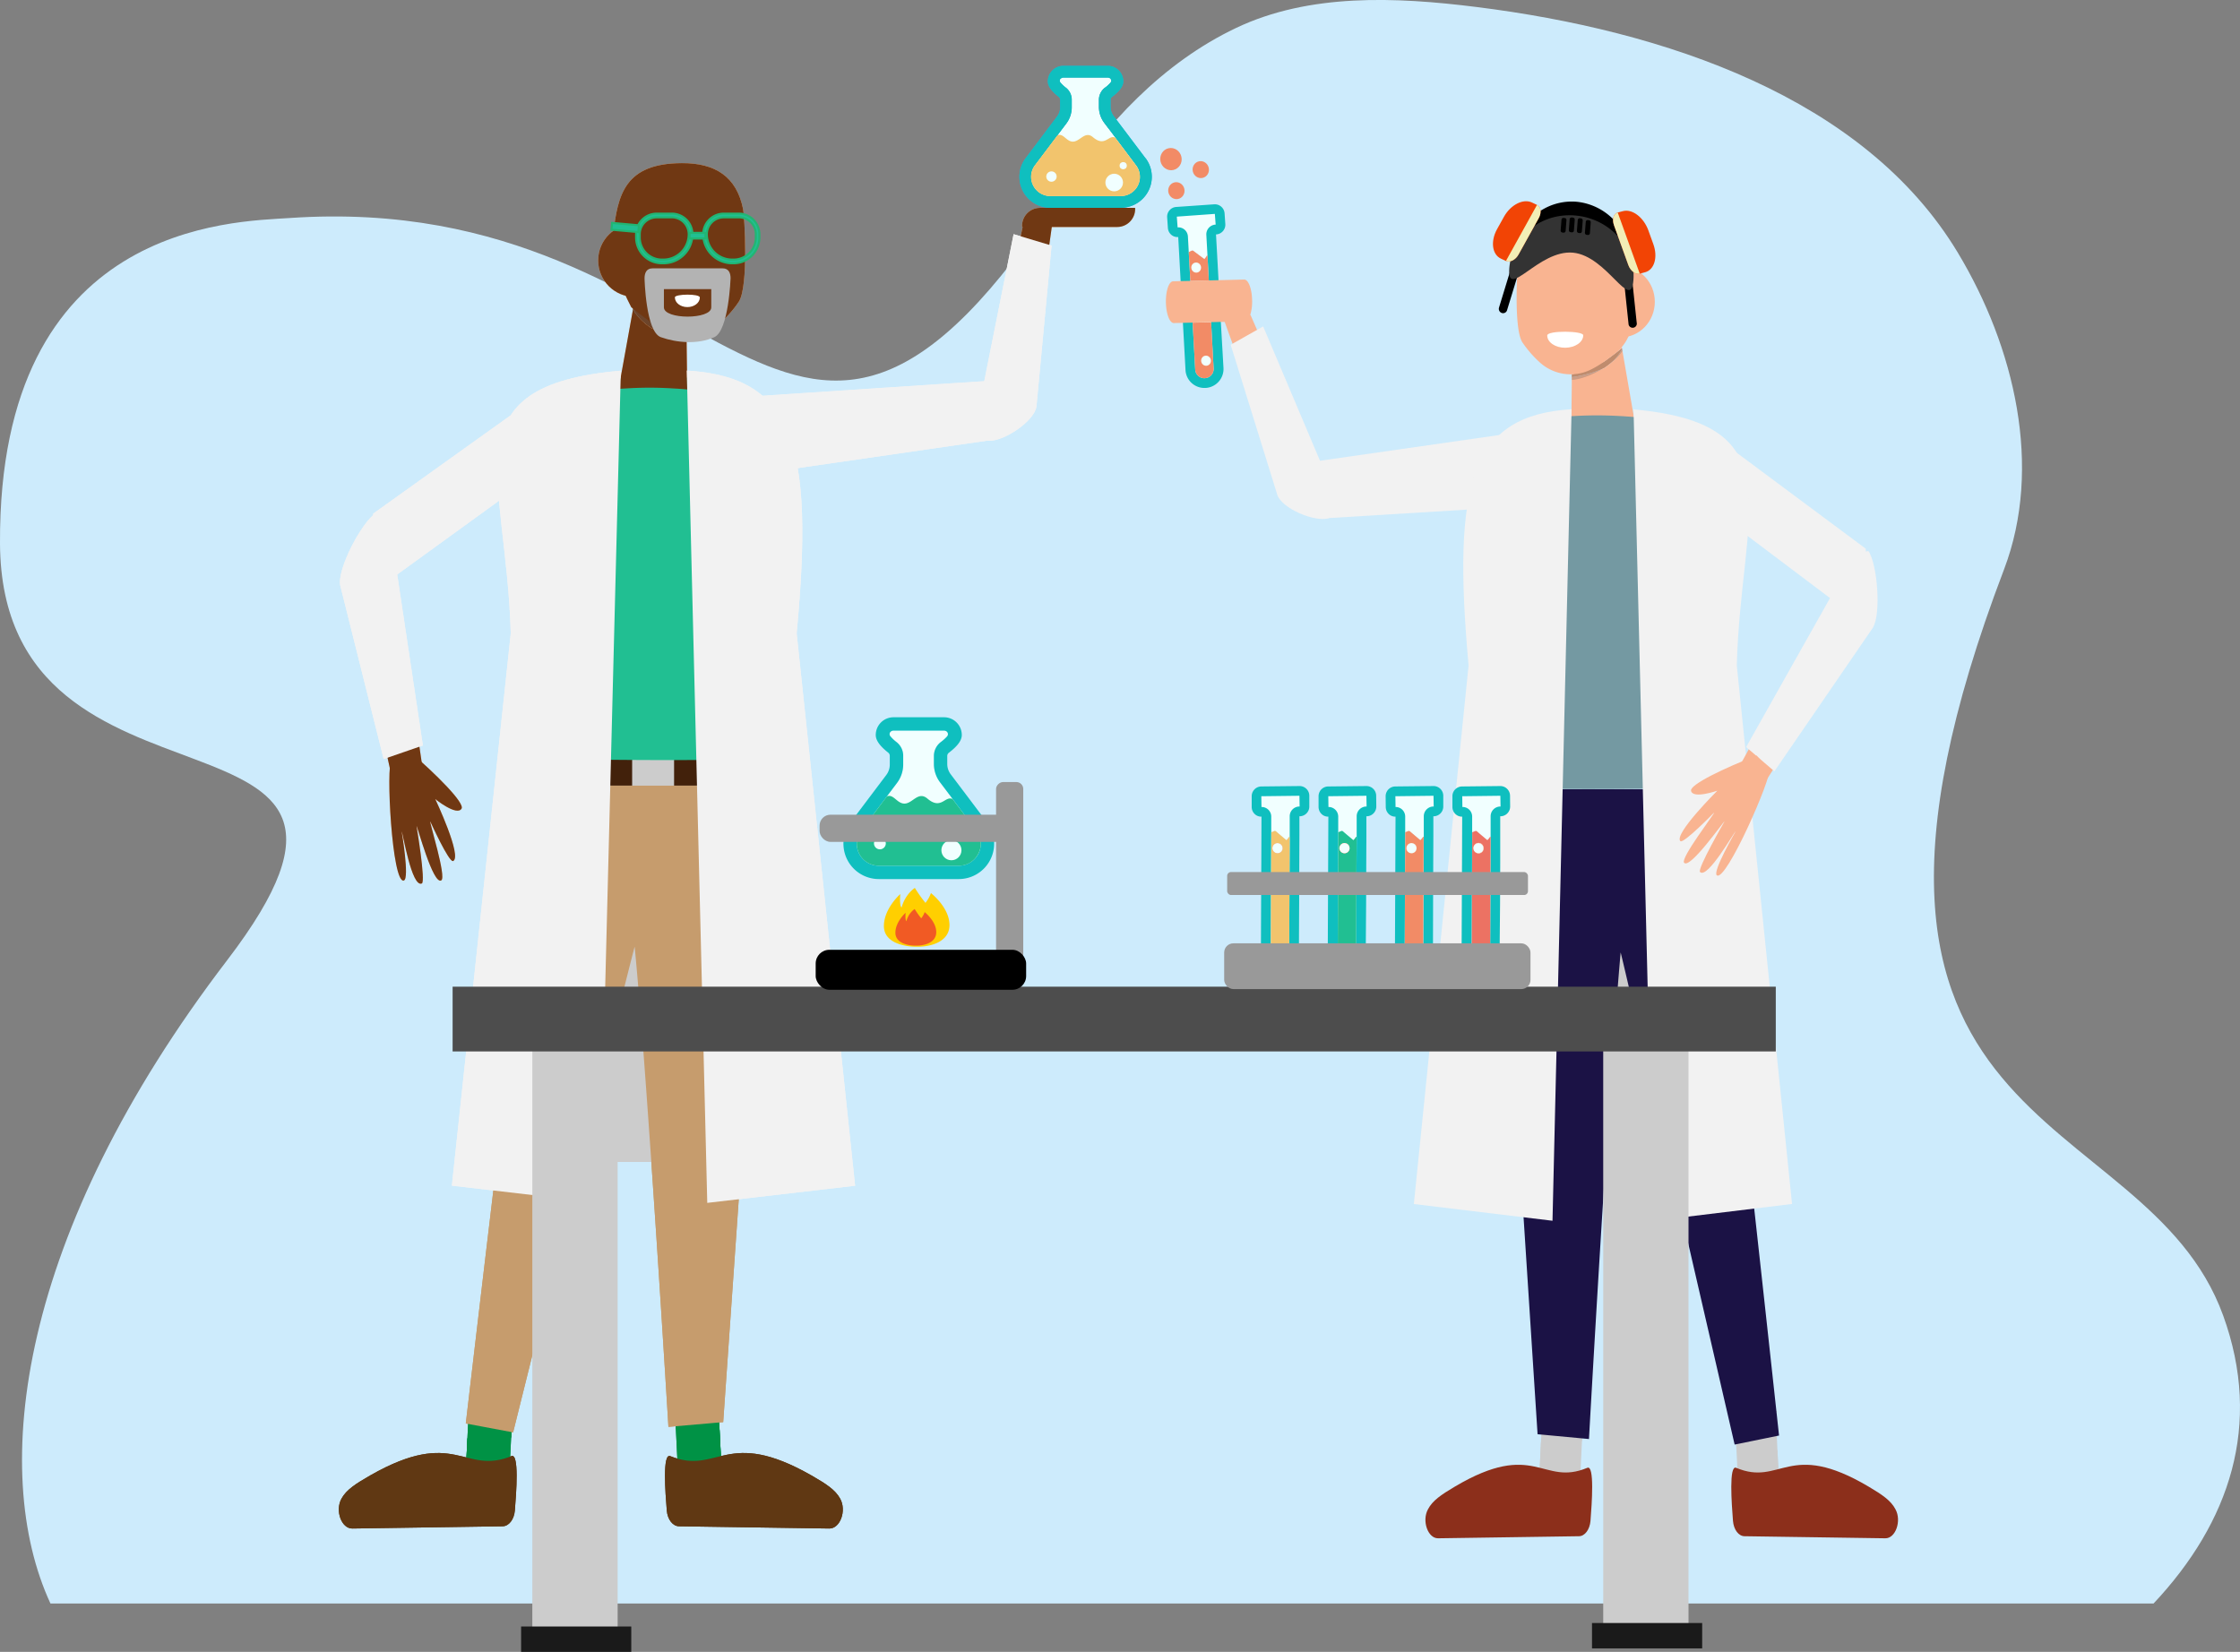 <svg id="Lab" xmlns="http://www.w3.org/2000/svg" viewBox="0 0 1084.68 800"><rect x="0" y="0" width="1084.68" height="800" fill="#808080" stroke="none"/><defs><style>.cls-1{fill:#cdebfc;}.cls-2{fill:#009245;}.cls-3{fill:#e6e6e6;}.cls-4{fill:#603813;}.cls-5{fill:none;}.cls-6{fill:#f1ffff;}.cls-7{fill:#29abe2;}.cls-8{fill:#ccc;}.cls-9{fill:#c69c6d;}.cls-10{fill:#42210b;}.cls-11{fill:#e69c72;}.cls-12{fill:#ffbca2;}.cls-13{fill:#f9be91;}.cls-14{fill:#666;opacity:0.3;}.cls-15{fill:#fff;}.cls-16{fill:#22b573;}.cls-17{fill:#f2f2f2;}.cls-18{fill:#752506;}.cls-19{fill:#ffe205;}.cls-20{fill:#333;}.cls-21{fill:#0fbfbf;}.cls-22,.cls-26{fill:#21bf92;}.cls-23{fill:#703813;}.cls-24{fill:#b3b3b3;}.cls-25{fill:#f2c46d;}.cls-26{stroke:#22b573;stroke-miterlimit:10;}.cls-27{fill:#1b1245;}.cls-28{fill:#f9b491;}.cls-29{fill:#7499a2;}.cls-30{fill:#8c2f1b;}.cls-31{fill:#f28b66;}.cls-32{fill:#f24405;}.cls-33{fill:#f2eeb6;}.cls-34{fill:#1a1a1a;}.cls-35{fill:#4d4d4d;}.cls-36{fill:#999;}.cls-37{fill:#ffcf00;}.cls-38{fill:#f15a24;}.cls-39{fill:#ec7263;}.cls-40{fill:#ff6721;}</style></defs><title>Labs2</title><path class="cls-1" d="M1083.06,993.84H64.66C35,929.71,48.8,815,150.23,682.3c104-136-109.29-56.31-110-201.87-.76-155.58,113.3-155.72,140.18-157.57,214.71-14.72,240.12,193.41,374.33-13.38,20.78-32,48.5-61.76,84-78.65S716,215.75,755.29,220.67c90.76,11.38,187.74,43.69,233,119,27.51,45.75,41.21,103.86,22.35,153.39-106.43,279.36,68,256,106.13,361.34C1135.91,907.25,1119.94,954.54,1083.06,993.84Z" transform="translate(-40.23 -217.27)"/><g id="Walter_White" data-name="Walter White"><polygon class="cls-2" points="326.4 673.97 326.69 679.69 327.28 692.12 328.64 719.68 349.72 718.63 349.21 707.98 348.45 692.61 347.5 672.95 326.4 673.97"/><polygon class="cls-2" points="343.42 703.99 342.26 710.64 348.25 707.49 349.21 707.98 348.45 692.61 348.25 692.21 345.26 698.29 338.58 699.26 343.42 703.99"/><polygon class="cls-2" points="326.69 679.69 327.28 692.12 328.37 691.54 334.36 694.69 333.21 688.03 338.07 683.31 331.37 682.33 328.37 676.27 326.69 679.69"/><polygon class="cls-2" points="248.39 678.07 248.1 683.8 247.5 696.22 246.15 723.78 225.06 722.74 225.58 712.09 226.33 696.71 227.28 677.05 248.39 678.07"/><polygon class="cls-2" points="231.37 708.09 232.52 714.75 226.53 711.6 225.58 712.09 226.33 696.71 226.53 696.31 229.53 702.39 236.2 703.37 231.37 708.09"/><polygon class="cls-2" points="248.1 683.8 247.5 696.22 246.41 695.64 240.42 698.8 241.57 692.14 236.72 687.41 243.42 686.44 246.41 680.38 248.1 683.8"/><polygon class="cls-3" points="374.2 219.08 481.93 205.01 470.53 186.82 374.56 193.78 374.2 219.08"/><path class="cls-4" d="M441.8,957.53l-72.69-1.08c-3.1,0-5.65-3.3-6-7.67-.72-8.75-2.14-27.84,1.64-26.32,23.25,9.39,27.06-14.23,68.43,9.37,6.95,4,11.49,6.88,13.89,11.24C450.28,948.89,447.06,957.6,441.8,957.53Z" transform="translate(-40.23 -217.27)"/><path class="cls-4" d="M210.85,957.53l72.69-1.08c3.1,0,5.65-3.3,6-7.67.71-8.75,2.14-27.84-1.64-26.32-23.25,9.39-27.06-14.23-68.43,9.37-6.95,4-11.49,6.88-13.89,11.24C202.37,948.89,205.59,957.6,210.85,957.53Z" transform="translate(-40.23 -217.27)"/><path class="cls-5" d="M473.32,310.22a4.21,4.21,0,0,0-1.15,1" transform="translate(-40.23 -217.27)"/><path class="cls-6" d="M591.25,307.08a9.18,9.18,0,0,1-8.37,5.17h-34a9.34,9.34,0,0,1-7.47-15l10.87-14.42,4.34-5.75a13.07,13.07,0,0,0,2.61-7.81v-3.7a7.38,7.38,0,0,0-2.79-5.82,12,12,0,0,1-3.16-3.2,1.82,1.82,0,0,1,.54-1.17,1.8,1.8,0,0,1,1.29-.54h21.49a1.86,1.86,0,0,1,1.84,1.69,12.55,12.55,0,0,1-3.27,3.2,7.4,7.4,0,0,0-2.89,5.89V269a13,13,0,0,0,2.62,7.82c1.39,1.83,3.33,4.41,5.37,7.11l10,13.32A9.16,9.16,0,0,1,591.25,307.08Z" transform="translate(-40.23 -217.27)"/><path class="cls-7" d="M594.89,293.86s-10.81-14.34-15.43-20.44A7.37,7.37,0,0,1,578,269v-3.38a1.7,1.7,0,0,1,.66-1.37c3.76-2.87,5.51-5.26,5.51-7.56a7.54,7.54,0,0,0-7.53-7.53H555.15a7.55,7.55,0,0,0-7.52,7.53c0,2.27,1.7,4.66,5.32,7.52a1.72,1.72,0,0,1,.64,1.36v3.7a7.34,7.34,0,0,1-1.47,4.39c-4.57,6.05-15.2,20.17-15.2,20.17a15,15,0,0,0,12,24.07h34a15,15,0,0,0,12-24.07Zm-41-38.45a1.8,1.8,0,0,1,1.29-.54h21.49a1.83,1.83,0,0,1,1.06.34,1.45,1.45,0,0,1,.21,2.12,18.21,18.21,0,0,1-2.7,2.43,7.4,7.4,0,0,0-2.89,5.89V269a13,13,0,0,0,2.62,7.82c1.39,1.83,3.33,4.41,5.37,7.11l10,13.32a9.34,9.34,0,0,1-7.46,15h-34a9.34,9.34,0,0,1-7.47-15l10.87-14.42,4.34-5.75a13.07,13.07,0,0,0,2.61-7.81v-3.7a7.38,7.38,0,0,0-2.79-5.82,17.43,17.43,0,0,1-2.65-2.47,1.43,1.43,0,0,1,0-1.89Z" transform="translate(-40.23 -217.27)"/><rect class="cls-8" x="258.33" y="424.89" width="115.88" height="137.83"/><path class="cls-9" d="M406.43,676.81,390.43,906l-26.53,2.3S353.82,740.9,347.56,675.77c-.3,0-58.86,235.2-58.86,235.2l-22.92-4.3s21.5-184,28.29-233.74v0a329.87,329.87,0,0,1,4.13-41.49q.76-4.5,1.64-8.64a147.37,147.37,0,0,1,5.23-18.86l.2-.55c.76-2,1.54-3.93,2.36-5.71h93.62a55.32,55.32,0,0,1,2,5.55s0,.1.05.13a100.33,100.33,0,0,1,3.6,19.67c.28,2.84.48,5.81.61,8.85C408.21,645.64,407.59,661.17,406.43,676.81Z" transform="translate(-40.23 -217.27)"/><path class="cls-10" d="M401.25,597.66H366.6V583.58h19.89C393.19,585.13,398,590.18,401.25,597.66Z" transform="translate(-40.23 -217.27)"/><path class="cls-10" d="M346.39,583.58v14.08H307.63c3-6.63,6.41-11.4,10-14.08Z" transform="translate(-40.23 -217.27)"/><rect class="cls-8" x="306.17" y="366.31" width="20.21" height="14.09"/><g id="Neck"><path class="cls-11" d="M346.77,366.81a24.06,24.06,0,0,0,4,5.41,34.63,34.63,0,0,0,5,4,62.12,62.12,0,0,0,16.94,4.58v-1.31c-5.39-1.89-13.12-4.84-16.59-6.34-1.51-1-7.42-5.26-9.31-6.77Z" transform="translate(-40.23 -217.27)"/><path class="cls-12" d="M346.85,366.38c1.89,1.51,7.8,5.79,9.31,6.77,3.47,1.5,11.2,4.45,16.59,6.34l-.23-23.87,0-3.67a15.26,15.26,0,0,1-5.81,4,15.89,15.89,0,0,1-2.72.67,13,13,0,0,1-8.59-1.93,18.42,18.42,0,0,1-2.6-2,14.91,14.91,0,0,1-2.73-3.84l-.67,3.66Z" transform="translate(-40.23 -217.27)"/><path class="cls-13" d="M373,405.88c-2.16-.21-4.37-.37-6.6-.48a180.37,180.37,0,0,0-23.25,0c-1.12.06-2.24.13-3.36.22l6.5-36,.49-2.77a24,24,0,0,0,4,5.41,35.25,35.25,0,0,0,5,4,62.09,62.09,0,0,0,16.95,4.58l0,3.11Z" transform="translate(-40.23 -217.27)"/><path class="cls-14" d="M346.59,367.85c4.79,6.64,17.07,13.71,26.19,14.33l0-2.69c-5.39-1.89-13.12-4.84-16.59-6.34-1.51-1-7.42-5.26-9.31-6.77Z" transform="translate(-40.23 -217.27)"/></g><path class="cls-13" d="M337.15,331c-1.42,13.05,3.38,24.65,8.77,35.07,0,.07,5.27,4.27,9.88,7.54,11.46,8.13,21.57,8.26,22.16,8.26,2.26-.44,13.93-9.13,20.05-18.53,4.78-7.37,2.72-41.56,2.07-44.71-3.17-16-13.7-22.43-29.7-22.36C343,296.42,339.32,311.09,337.15,331Z" transform="translate(-40.23 -217.27)"/><path class="cls-13" d="M227.8,472.27l16.81,115.44-15,4.38-19.66-89.82c-1.6-8.35,7.79-26.51,13.26-30.15Z" transform="translate(-40.23 -217.27)"/><circle class="cls-13" cx="307.33" cy="126.11" r="17.68"/><path class="cls-15" d="M380.25,359.52c0,2.63-3.25,4.75-7.23,4.73s-7.19-2.18-7.18-4.82C365.85,357.7,380.26,357.54,380.25,359.52Z" transform="translate(-40.23 -217.27)"/><path class="cls-16" d="M424,425.16v0c-1.88,27.52,12,124.17-26.86,159.65-1,.92-78.41.57-85.62-.08-2.42-.25-14-132-15.86-159.57v0c-.13-1.9-.2-3.82-.2-5.76,0-9.54,17.13-15.59,38.9-18.15h0c3.38-.4,6.9-.71,10.47-.93,1.12-.08,2.24-.14,3.37-.19a214.67,214.67,0,0,1,23.25,0c2.22.09,4.43.23,6.6.41q3.69.3,7.24.71h0C407.05,403.81,424.11,423.26,424,425.16Z" transform="translate(-40.23 -217.27)"/><line class="cls-16" x1="289.09" y1="189.46" x2="289.1" y2="189.46"/><path class="cls-10" d="M373.21,605.28" transform="translate(-40.23 -217.27)"/><polygon class="cls-17" points="285.76 210.53 180.02 287.14 180.73 248.75 265.5 188.12 285.76 210.53"/><path class="cls-17" d="M228.6,469,245,578.31l-19,6.57-21-84c-1.67-7.84,10.43-30.92,17.42-35.3Z" transform="translate(-40.23 -217.27)"/><path class="cls-13" d="M514.93,423.81l21.21-100,14-.84-12.3,87.11c-1.23,7.44-14,16.54-19.32,16.39Z" transform="translate(-40.23 -217.27)"/><polygon class="cls-17" points="364.18 229.91 483.04 212.68 480.58 184.33 363.67 192.03 364.18 229.91"/><path class="cls-17" d="M512.05,425.88l19-95.2,18.38,5.52-7.31,77.9c-.94,7.1-15.88,17.1-23.24,16.61Z" transform="translate(-40.23 -217.27)"/><path class="cls-13" d="M263.73,608.89c-2.29,3.81-12.73-4.63-12.73-4.63s13.19,27.89,8.65,30c-2,.91-11.09-19.22-11.09-19.22-.35.74,7.93,27,5.36,28.58-4,2.42-11.63-26.52-12-26.31,0,0,4.54,27,2.57,27.82-4.95,2.19-9.25-25-9.76-25.13,0,0,3.88,22.72,1.08,23.68-5.79,2-8.79-56.23-6-58l8.67-4.6C251.65,592.42,265.36,606.19,263.73,608.89Z" transform="translate(-40.23 -217.27)"/><path class="cls-18" d="M385.75,350H360.61c-2.07,0-2.81,1.58-2.81,3.53,0,0,.39,19.07,5.83,21,5.7,2,13.18,2.66,19.1,0,5.17-2.34,5.82-21,5.82-21C388.55,351.57,387.82,350,385.75,350Zm-21,13.9v-6.5h16.91v6.5C381.64,368.28,364.73,368.28,364.73,363.89Z" transform="translate(-40.23 -217.27)"/><rect class="cls-18" x="370.68" y="364.29" width="4.73" height="5.98" rx="1.3" transform="translate(700.09 -223.04) rotate(90)"/><path class="cls-17" d="M330.63,799.84l-71.58-8.37L287.56,524c-2.16-76.8-30.59-119.89,53.3-127.21Z" transform="translate(-40.23 -217.27)"/><path class="cls-17" d="M382.71,799.82l71.59-8.31L426,524c8.5-90.75-1.15-124.2-53.21-127.26Z" transform="translate(-40.23 -217.27)"/><path class="cls-13" d="M503.62,100.67H549.5a.17.17,0,0,1,.17.17v.39a8.7,8.7,0,0,1-8.7,8.7H495.09a.17.17,0,0,1-.17-.17v-.39a8.7,8.7,0,0,1,8.7-8.7Z"/><g id="Potion_Goo-_Yellow" data-name="Potion Goo- Yellow"><path class="cls-19" d="M591.25,307.08a9.18,9.18,0,0,1-8.37,5.17h-34a9.34,9.34,0,0,1-7.47-15l10.87-14.42c2.68-1.23,4.09,2.57,7,3,3.73.54,6.18-5.56,10.21-2.11,5.9,5,7.52-1.39,10.75.22l10,13.32A9.16,9.16,0,0,1,591.25,307.08Z" transform="translate(-40.23 -217.27)"/><circle class="cls-6" cx="509.15" cy="85.5" r="2.51"/><circle class="cls-6" cx="539.53" cy="88.4" r="4.26"/><circle class="cls-6" cx="543.89" cy="80.23" r="1.74"/></g><g id="Glasses-_Black" data-name="Glasses- Black"><path class="cls-20" d="M361.44,344.77h-.7a12.51,12.51,0,0,1-12.49-12.49v-1.55a10,10,0,0,1,9.95-10h7.33a10,10,0,0,1,10,10A14.06,14.06,0,0,1,361.44,344.77Zm-3.24-22.24a8.2,8.2,0,0,0-8.19,8.2v1.55A10.75,10.75,0,0,0,360.74,343h.7a12.31,12.31,0,0,0,12.29-12.29,8.21,8.21,0,0,0-8.2-8.2Z" transform="translate(-40.23 -217.27)"/><path class="cls-20" d="M380.75,330.73a10,10,0,0,1,9.94-10H398a10,10,0,0,1,9.94,10v1.55a12.5,12.5,0,0,1-12.48,12.49h-.7A14.06,14.06,0,0,1,380.75,330.73Zm9.94-8.2a8.21,8.21,0,0,0-8.19,8.2A12.31,12.31,0,0,0,394.79,343h.7a10.75,10.75,0,0,0,10.73-10.74v-1.55a8.21,8.21,0,0,0-8.19-8.2Z" transform="translate(-40.23 -217.27)"/><rect class="cls-20" x="333.89" y="112.78" width="7.71" height="2.73"/><rect class="cls-20" x="336.45" y="325.79" width="13.08" height="3.3" transform="translate(-9.9 -246.35) rotate(5.08)"/></g></g><g id="Whit_Walterman" data-name="Whit Walterman"><polygon class="cls-3" points="374.2 219.08 481.93 205.01 470.53 186.82 374.56 193.78 374.2 219.08"/><path class="cls-5" d="M473.32,310.22a4.21,4.21,0,0,0-1.15,1" transform="translate(-40.23 -217.27)"/><path class="cls-6" d="M591.25,307.08a9.18,9.18,0,0,1-8.37,5.17h-34a9.34,9.34,0,0,1-7.47-15l10.87-14.42,4.34-5.75a13.07,13.07,0,0,0,2.61-7.81v-3.7a7.38,7.38,0,0,0-2.79-5.82,12,12,0,0,1-3.16-3.2,1.82,1.82,0,0,1,.54-1.17,1.8,1.8,0,0,1,1.29-.54h21.49a1.86,1.86,0,0,1,1.84,1.69,12.55,12.55,0,0,1-3.27,3.2,7.4,7.4,0,0,0-2.89,5.89V269a13,13,0,0,0,2.62,7.82c1.39,1.83,3.33,4.41,5.37,7.11l10,13.32A9.16,9.16,0,0,1,591.25,307.08Z" transform="translate(-40.23 -217.27)"/><path class="cls-21" d="M594.89,293.86s-10.81-14.34-15.43-20.44A7.37,7.37,0,0,1,578,269v-3.38a1.7,1.7,0,0,1,.66-1.37c3.76-2.87,5.51-5.26,5.51-7.56a7.54,7.54,0,0,0-7.53-7.53H555.15a7.55,7.55,0,0,0-7.52,7.53c0,2.27,1.7,4.66,5.32,7.52a1.72,1.72,0,0,1,.64,1.36v3.7a7.34,7.34,0,0,1-1.47,4.39c-4.57,6.05-15.2,20.17-15.2,20.17a15,15,0,0,0,12,24.07h34a15,15,0,0,0,12-24.07Zm-41-38.45a1.8,1.8,0,0,1,1.29-.54h21.49a1.83,1.83,0,0,1,1.06.34,1.45,1.45,0,0,1,.21,2.12,18.21,18.21,0,0,1-2.7,2.43,7.4,7.4,0,0,0-2.89,5.89V269a13,13,0,0,0,2.62,7.82c1.39,1.83,3.33,4.41,5.37,7.11l10,13.32a9.34,9.34,0,0,1-7.46,15h-34a9.34,9.34,0,0,1-7.47-15l10.87-14.42,4.34-5.75a13.07,13.07,0,0,0,2.61-7.81v-3.7a7.38,7.38,0,0,0-2.79-5.82,17.43,17.43,0,0,1-2.65-2.47,1.43,1.43,0,0,1,0-1.89Z" transform="translate(-40.23 -217.27)"/><rect class="cls-8" x="258.33" y="424.89" width="115.88" height="137.83"/><g id="Bottom"><g id="Socks"><polygon class="cls-2" points="326.4 673.97 326.69 679.69 327.28 692.12 328.64 719.68 349.72 718.63 349.21 707.98 348.45 692.61 347.5 672.95 326.4 673.97"/><polygon class="cls-2" points="343.42 703.99 342.26 710.64 348.25 707.49 349.21 707.98 348.45 692.61 348.25 692.21 345.26 698.29 338.58 699.26 343.42 703.99"/><polygon class="cls-2" points="326.69 679.69 327.28 692.12 328.37 691.54 334.36 694.69 333.21 688.03 338.07 683.31 331.37 682.33 328.37 676.27 326.69 679.69"/><polygon class="cls-2" points="248.39 678.07 248.1 683.8 247.5 696.22 246.15 723.78 225.06 722.74 225.58 712.09 226.33 696.71 227.28 677.05 248.39 678.07"/><polygon class="cls-2" points="231.37 708.09 232.52 714.75 226.53 711.6 225.58 712.09 226.33 696.71 226.53 696.31 229.53 702.39 236.2 703.37 231.37 708.09"/><polygon class="cls-2" points="248.1 683.8 247.5 696.22 246.41 695.64 240.42 698.8 241.57 692.14 236.72 687.41 243.42 686.44 246.41 680.38 248.1 683.8"/></g><path class="cls-4" d="M441.8,957.53l-72.69-1.08c-3.1,0-5.65-3.3-6-7.67-.72-8.75-2.14-27.84,1.64-26.32,23.25,9.39,27.06-14.23,68.43,9.37,6.95,4,11.49,6.88,13.89,11.24C450.28,948.89,447.06,957.6,441.8,957.53Z" transform="translate(-40.23 -217.27)"/><path class="cls-4" d="M210.85,957.53l72.69-1.08c3.1,0,5.65-3.3,6-7.67.71-8.75,2.14-27.84-1.64-26.32-23.25,9.39-27.06-14.23-68.43,9.37-6.95,4-11.49,6.88-13.89,11.24C202.37,948.89,205.59,957.6,210.85,957.53Z" transform="translate(-40.23 -217.27)"/><path class="cls-9" d="M406.43,676.81,390.43,906l-26.53,2.3S353.82,740.9,347.56,675.77c-.3,0-58.86,235.2-58.86,235.2l-22.92-4.3s21.5-184,28.29-233.74v0a329.87,329.87,0,0,1,4.13-41.49q.76-4.5,1.64-8.64a147.37,147.37,0,0,1,5.23-18.86l.2-.55c.76-2,1.54-3.93,2.36-5.71h93.62a55.32,55.32,0,0,1,2,5.55s0,.1.05.13a100.33,100.33,0,0,1,3.6,19.67c.28,2.84.48,5.81.61,8.85C408.21,645.64,407.59,661.17,406.43,676.81Z" transform="translate(-40.23 -217.27)"/><path class="cls-10" d="M401.25,597.66H366.6V583.58h19.89C393.19,585.13,398,590.18,401.25,597.66Z" transform="translate(-40.23 -217.27)"/><path class="cls-10" d="M346.39,583.58v14.08H307.63c3-6.63,6.41-11.4,10-14.08Z" transform="translate(-40.23 -217.27)"/><rect class="cls-8" x="306.17" y="366.31" width="20.21" height="14.09"/></g><path class="cls-22" d="M424,425.16v0c-1.88,27.52,12,124.17-26.86,159.65-1,.92-78.41.57-85.62-.08-2.42-.25-14-132-15.86-159.57v0c-.13-1.9-.2-3.82-.2-5.76,0-9.54,17.13-15.59,38.9-18.15h0c3.38-.4,6.9-.71,10.47-.93,1.12-.08,2.24-.14,3.37-.19a214.67,214.67,0,0,1,23.25,0c2.22.09,4.43.23,6.6.41q3.69.3,7.24.71h0C407.05,403.81,424.11,423.26,424,425.16Z" transform="translate(-40.23 -217.27)"/><g id="Skin"><g id="Neck-2" data-name="Neck"><path class="cls-23" d="M346.77,366.81a24.06,24.06,0,0,0,4,5.41,34.63,34.63,0,0,0,5,4,62.12,62.12,0,0,0,16.94,4.58v-1.31c-5.39-1.89-13.12-4.84-16.59-6.34-1.51-1-7.42-5.26-9.31-6.77Z" transform="translate(-40.23 -217.27)"/><path class="cls-23" d="M346.85,366.38c1.89,1.51,7.8,5.79,9.31,6.77,3.47,1.5,11.2,4.45,16.59,6.34l-.23-23.87,0-3.67a15.26,15.26,0,0,1-5.81,4,15.89,15.89,0,0,1-2.72.67,13,13,0,0,1-8.59-1.93,18.42,18.42,0,0,1-2.6-2,14.91,14.91,0,0,1-2.73-3.84l-.67,3.66Z" transform="translate(-40.23 -217.27)"/><path class="cls-23" d="M373,405.88c-2.16-.21-4.37-.37-6.6-.48a180.37,180.37,0,0,0-23.25,0c-1.12.06-2.24.13-3.36.22l6.5-36,.49-2.77a24,24,0,0,0,4,5.41,35.25,35.25,0,0,0,5,4,62.09,62.09,0,0,0,16.95,4.58l0,3.11Z" transform="translate(-40.23 -217.27)"/><path class="cls-14" d="M346.59,367.85c4.79,6.64,17.07,13.71,26.19,14.33l0-2.69c-5.39-1.89-13.12-4.84-16.59-6.34-1.51-1-7.42-5.26-9.31-6.77Z" transform="translate(-40.23 -217.27)"/></g><path class="cls-23" d="M337.15,331c-1.42,13.05,3.38,24.65,8.77,35.07,0,.07,5.27,4.27,9.88,7.54,11.46,8.13,21.57,8.26,22.16,8.26,2.26-.44,13.93-9.13,20.05-18.53,4.78-7.37,2.72-41.56,2.07-44.71-3.17-16-13.7-22.43-29.7-22.36C343,296.42,339.32,311.09,337.15,331Z" transform="translate(-40.23 -217.27)"/><path class="cls-23" d="M227.8,472.27l16.81,115.44-15,4.38-19.66-89.82c-1.6-8.35,7.79-26.51,13.26-30.15Z" transform="translate(-40.23 -217.27)"/><circle class="cls-23" cx="307.33" cy="126.11" r="17.68"/><path class="cls-23" d="M514.93,423.81l21.21-100,14-.84-12.3,87.11c-1.23,7.44-14,16.54-19.32,16.39Z" transform="translate(-40.23 -217.27)"/><path class="cls-23" d="M263.73,608.89c-2.29,3.81-12.73-4.63-12.73-4.63s13.19,27.89,8.65,30c-2,.91-11.09-19.22-11.09-19.22-.35.74,7.93,27,5.36,28.58-4,2.42-11.63-26.52-12-26.31,0,0,4.54,27,2.57,27.82-4.95,2.19-9.25-25-9.76-25.13,0,0,3.88,22.72,1.08,23.68-5.79,2-8.79-56.23-6-58l8.67-4.6C251.65,592.42,265.36,606.19,263.73,608.89Z" transform="translate(-40.23 -217.27)"/><path class="cls-23" d="M503.62,100.67H549.5a.17.17,0,0,1,.17.17v.39a8.7,8.7,0,0,1-8.7,8.7H495.09a.17.17,0,0,1-.17-.17v-.39a8.7,8.7,0,0,1,8.7-8.7Z"/></g><path id="Smile" class="cls-15" d="M379.11,361.36c0,2.58-2.74,4.65-6.08,4.63s-6-2.12-6-4.7C367,359.6,379.12,359.43,379.11,361.36Z" transform="translate(-40.23 -217.27)"/><g id="Beard"><path class="cls-24" d="M390.21,347.24H356.15c-2.81,0-3.81,2.15-3.81,4.8,0,0,.53,25.92,7.9,28.53,7.72,2.72,17.86,3.62,25.88,0C393.13,377.4,394,352,394,352,394,349.39,393,347.24,390.21,347.24Zm-28.49,18.89v-8.84h22.93v8.84C384.65,372.1,361.72,372.1,361.72,366.13Z" transform="translate(-40.23 -217.27)"/></g><g id="Lab_Coat" data-name="Lab Coat"><line class="cls-16" x1="289.09" y1="189.46" x2="289.1" y2="189.46"/><path class="cls-10" d="M373.21,605.28" transform="translate(-40.23 -217.27)"/><polygon class="cls-17" points="285.76 210.53 180.02 287.14 180.73 248.75 265.5 188.12 285.76 210.53"/><path class="cls-17" d="M228.6,469,245,578.31l-19,6.57-21-84c-1.67-7.84,10.43-30.92,17.42-35.3Z" transform="translate(-40.23 -217.27)"/><polygon class="cls-17" points="364.18 229.91 483.04 212.68 480.58 184.33 363.67 192.03 364.18 229.91"/><path class="cls-17" d="M512.05,425.88l19-95.2,18.38,5.52-7.31,77.9c-.94,7.1-15.88,17.1-23.24,16.61Z" transform="translate(-40.23 -217.27)"/><path class="cls-17" d="M330.63,799.84l-71.58-8.37L287.56,524c-2.16-76.8-30.59-119.89,53.3-127.21Z" transform="translate(-40.23 -217.27)"/><path class="cls-17" d="M382.71,799.82l71.59-8.31L426,524c8.5-90.75-1.15-124.2-53.21-127.26Z" transform="translate(-40.23 -217.27)"/></g><g id="Potion_Goo-_Yellow-2" data-name="Potion Goo- Yellow"><path class="cls-25" d="M591.25,307.08a9.18,9.18,0,0,1-8.37,5.17h-34a9.34,9.34,0,0,1-7.47-15l10.87-14.42c2.68-1.23,4.09,2.57,7,3,3.73.54,6.18-5.56,10.21-2.11,5.9,5,7.52-1.39,10.75.22l10,13.32A9.16,9.16,0,0,1,591.25,307.08Z" transform="translate(-40.23 -217.27)"/><circle class="cls-6" cx="509.15" cy="85.5" r="2.51"/><circle class="cls-6" cx="539.53" cy="88.4" r="4.26"/><circle class="cls-6" cx="543.89" cy="80.23" r="1.74"/></g><g id="Glasses-_Black-2" data-name="Glasses- Black"><path class="cls-26" d="M361.44,344.77h-.7a12.51,12.51,0,0,1-12.49-12.49v-1.55a10,10,0,0,1,9.95-10h7.33a10,10,0,0,1,10,10A14.06,14.06,0,0,1,361.44,344.77Zm-3.24-22.24a8.2,8.2,0,0,0-8.19,8.2v1.55A10.75,10.75,0,0,0,360.74,343h.7a12.31,12.31,0,0,0,12.29-12.29,8.21,8.21,0,0,0-8.2-8.2Z" transform="translate(-40.23 -217.27)"/><path class="cls-26" d="M380.75,330.73a10,10,0,0,1,9.94-10H398a10,10,0,0,1,9.94,10v1.55a12.5,12.5,0,0,1-12.48,12.49h-.7A14.06,14.06,0,0,1,380.75,330.73Zm9.94-8.2a8.21,8.21,0,0,0-8.19,8.2A12.31,12.31,0,0,0,394.79,343h.7a10.75,10.75,0,0,0,10.73-10.74v-1.55a8.21,8.21,0,0,0-8.19-8.2Z" transform="translate(-40.23 -217.27)"/><rect class="cls-26" x="333.89" y="112.78" width="7.71" height="2.73"/><rect class="cls-26" x="336.45" y="325.79" width="13.08" height="3.3" transform="translate(-9.9 -246.35) rotate(5.08)"/></g></g><g id="Jimmy_Green" data-name="Jimmy Green"><g id="Jesse_Pinkman" data-name="Jesse Pinkman"><rect class="cls-8" x="762.25" y="654.76" width="108.67" height="134.4" transform="translate(1592.94 1226.64) rotate(-180)"/><polygon class="cls-8" points="766.86 680.35 766.59 685.93 766.03 698.05 764.76 724.92 744.99 723.91 745.47 713.52 746.18 698.53 747.07 679.36 766.86 680.35"/><polygon class="cls-8" points="750.9 709.63 751.98 716.12 746.36 713.04 745.47 713.52 746.18 698.53 746.36 698.14 749.17 704.07 755.44 705.02 750.9 709.63"/><polygon class="cls-8" points="766.59 685.93 766.03 698.05 765.01 697.49 759.39 700.56 760.47 694.07 755.92 689.46 762.2 688.51 765.01 682.6 766.59 685.93"/><polygon class="cls-8" points="840.02 684.36 840.29 689.94 840.85 702.05 842.12 728.93 861.89 727.91 861.41 717.52 860.7 702.53 859.81 683.36 840.02 684.36"/><polygon class="cls-8" points="855.98 713.63 854.9 720.12 860.52 717.05 861.41 717.52 860.7 702.53 860.52 702.14 857.71 708.07 851.44 709.02 855.98 713.63"/><polygon class="cls-8" points="840.29 689.94 840.85 702.05 841.87 701.49 847.49 704.56 846.41 698.07 850.97 693.47 844.68 692.51 841.87 686.61 840.29 689.94"/><path class="cls-27" d="M769.77,679.6l15,232.26,24.89,2.33S819.11,744.54,825,678.55c.29,0,55.2,238.32,55.2,238.32l21.5-4.37s-20.16-186.42-26.53-236.83v0a359.17,359.17,0,0,0-3.87-42c-.48-3-1-6-1.54-8.74a158.64,158.64,0,0,0-4.91-19.11c-.06-.21-.12-.39-.18-.56-.71-2.07-1.44-4-2.22-5.79H774.63a56.2,56.2,0,0,0-1.91,5.63s0,.09,0,.13a108.42,108.42,0,0,0-3.38,19.93c-.26,2.87-.45,5.89-.57,9A412.48,412.48,0,0,0,769.77,679.6Z" transform="translate(-40.23 -217.27)"/><path class="cls-11" d="M825.71,386.27a23.18,23.18,0,0,1-3.76,5.28,33.24,33.24,0,0,1-4.72,3.9,56.84,56.84,0,0,1-15.89,4.47v-1.28c5.06-1.84,12.31-4.73,15.57-6.19,1.41-.95,7-5.12,8.72-6.59Z" transform="translate(-40.23 -217.27)"/><path class="cls-12" d="M825.64,385.86c-1.77,1.47-7.31,5.64-8.72,6.59-3.26,1.46-10.51,4.35-15.57,6.19l.22-23.27,0-3.58a14.26,14.26,0,0,0,5.45,3.86,14.05,14.05,0,0,0,2.55.66,11.78,11.78,0,0,0,8-1.89,18.71,18.71,0,0,0,2.45-2,15,15,0,0,0,2.55-3.75l.63,3.57Z" transform="translate(-40.23 -217.27)"/><path class="cls-28" d="M801.12,424.37c2-.2,4.1-.36,6.19-.47a165.19,165.19,0,0,1,21.8,0c1.06.06,2.11.13,3.15.22L826.17,389l-.46-2.7a23.48,23.48,0,0,1-3.75,5.28,33.88,33.88,0,0,1-4.73,3.9,56.49,56.49,0,0,1-15.89,4.46l0,3Z" transform="translate(-40.23 -217.27)"/><path class="cls-14" d="M825.89,387.29c-4.5,6.47-16,13.37-24.56,14l0-2.62c5.06-1.84,12.31-4.73,15.57-6.19,1.41-.95,7-5.12,8.72-6.59Z" transform="translate(-40.23 -217.27)"/><path class="cls-28" d="M834.57,352.56c1.08,10.27-2,19.6-6,28.12a21.79,21.79,0,0,1-6.45,7.93c-1.59,1.22-3.44,2.6-5.18,3.84a47.8,47.8,0,0,1-6.33,3.79,22.18,22.18,0,0,1-25.06-3.74,53.84,53.84,0,0,1-8.14-9.45c-4.45-6.86-2.37-38.81-1.75-41.76,3-15,12.94-21,27.94-21C829.26,320.27,832.62,334,834.57,352.56Z" transform="translate(-40.23 -217.27)"/><ellipse class="cls-28" cx="784.74" cy="146.16" rx="16.58" ry="17.24"/><path class="cls-15" d="M789.45,379.73c0,3.31,3.93,6,8.75,5.95s8.7-2.74,8.68-6.05C806.87,377.44,789.43,377.24,789.45,379.73Z" transform="translate(-40.23 -217.27)"/><path class="cls-29" d="M753.32,443.17v0c1.76,26.83-11.23,121.07,25.19,155.67,1,.9,73.53.56,80.3-.09,2.26-.23,13.1-128.75,14.87-155.58v0c.12-1.86.18-3.73.18-5.62,0-9.3-16.06-15.2-36.48-17.7h0c-3.17-.4-6.46-.7-9.82-.91-1-.08-2.09-.14-3.15-.19a193.52,193.52,0,0,0-21.81,0c-2.08.09-4.15.23-6.18.4-2.31.19-4.58.43-6.8.7h0C769.19,422.35,753.19,441.31,753.32,443.17Z" transform="translate(-40.23 -217.27)"/><line class="cls-16" x1="801.85" y1="207.93" x2="801.84" y2="207.93"/><path class="cls-10" d="M800.92,618.8" transform="translate(-40.23 -217.27)"/><polygon class="cls-17" points="804.97 228.48 904.13 303.18 903.47 265.74 823.97 206.62 804.97 228.48"/><polygon class="cls-3" points="740.12 235.92 638.45 243.65 645.2 224.07 734.63 211.86 740.12 235.92"/><path class="cls-28" d="M685.63,461l-39.85-91.18-13,2,29.05,80.64c2.65,6.85,16.18,13,21.06,11.84Z" transform="translate(-40.23 -217.27)"/><polygon class="cls-17" points="751.52 244.28 639 251.18 635.47 223.67 744.26 208.06 751.52 244.28"/><path class="cls-17" d="M688.7,462.36l-36.81-87-15.73,8.87L658.77,457c2.31,6.6,18.05,13.19,24.69,11.28Z" transform="translate(-40.23 -217.27)"/><path class="cls-30" d="M736.6,962.26l68.17-1c2.9,0,5.29-3.22,5.63-7.48.67-8.53,2-27.14-1.54-25.66-21.8,9.16-25.38-13.87-64.18,9.13-6.52,3.87-10.77,6.71-13,11C728.65,953.84,731.67,962.33,736.6,962.26Z" transform="translate(-40.23 -217.27)"/><path class="cls-30" d="M953.18,962.26l-68.16-1c-2.91,0-5.3-3.22-5.63-7.48-.67-8.53-2-27.14,1.53-25.66,21.81,9.16,25.39-13.87,64.18,9.13,6.52,3.87,10.78,6.71,13,11C961.14,953.84,958.12,962.33,953.18,962.26Z" transform="translate(-40.23 -217.27)"/><path class="cls-17" d="M840.85,808.51,908,800.35,881.24,539.53c2-74.89,28.69-116.9-50-124Z" transform="translate(-40.23 -217.27)"/><path class="cls-17" d="M792,808.48l-67.14-8.1,26.5-260.83c-8-88.49,1.08-121.11,49.89-124.1Z" transform="translate(-40.23 -217.27)"/><path class="cls-28" d="M937.8,487.54l-54.63,99.68,11.67,9,48.28-75.36c4.29-7.08,2.33-26.76-1.2-31.9Z" transform="translate(-40.23 -217.27)"/><path class="cls-17" d="M938.52,485.35l-52.75,93.72,13.68,11.75,47.64-69.48c4.2-6.58,2.21-31.12-2.13-37.22Z" transform="translate(-40.23 -217.27)"/><path class="cls-28" d="M859.08,600.18c.7,4.23,12.76,0,12.76,0s-21.2,21.05-17.93,24.43c1.45,1.5,16.37-13.84,16.37-13.84.05.8-16.31,22-14.58,24.29,2.71,3.55,19.36-20.32,19.6-20,0,0-13.3,23.07-11.87,24.51,3.58,3.65,16.75-19.72,17.24-19.66,0,0-11.25,19.43-9.13,21.23,4.4,3.73,27.14-48.35,25.3-50.91l-6-7.07C875.37,589.17,858.58,597.17,859.08,600.18Z" transform="translate(-40.23 -217.27)"/></g><g id="Bubbling_Orange_Vial" data-name="Bubbling Orange Vial"><path class="cls-6" d="M628.89,328.46H629a2.35,2.35,0,0,0,2.17-2.5l-.37-5.22a2.34,2.34,0,0,0-2.5-2.18l-18.44,1.3a2.34,2.34,0,0,0-2.17,2.49l.37,5.23a2.34,2.34,0,0,0,2.34,2.18h.16a2.35,2.35,0,0,1,2.5,2.21l.46,8.49.71,13,1.11,20.21,1.24,22.73a6.84,6.84,0,1,0,13.65-.75L629,373.28l-1.1-20.21-.68-12.32-.54-9.83A2.34,2.34,0,0,1,628.89,328.46Zm-1,67.26a4.46,4.46,0,0,1-4.21,4.7,4.3,4.3,0,0,1-3.23-1.14,4.36,4.36,0,0,1-1.47-3.07l-1.24-22.66,8.93-.22Zm-11.26-42.37-.77-14,1.34-.63a1,1,0,0,1,.4-.12,1.06,1.06,0,0,1,.56.21q2.63,2,5.27,3.93a7.54,7.54,0,0,0,1.21-1.69l.27,0,.65,12.1Z" transform="translate(-40.23 -217.27)"/><path class="cls-21" d="M631.4,373.21,630.28,353l-.69-12.65-.53-9.55h.15a4.72,4.72,0,0,0,4.36-5l-.36-5.22a4.72,4.72,0,0,0-5-4.36l-18.44,1.28a4.72,4.72,0,0,0-4.37,5l.36,5.23a4.78,4.78,0,0,0,1.61,3.22,4.5,4.5,0,0,0,3.39,1.11l1.18,21.39,1.1,20.21,1.25,22.79a9.15,9.15,0,0,0,9.17,8.7H624a9.2,9.2,0,0,0,8.68-9.69Zm-3.5,22.51a4.46,4.46,0,0,1-4.21,4.7,4.3,4.3,0,0,1-3.23-1.14,4.36,4.36,0,0,1-1.47-3.07l-1.24-22.66-1.11-20.2-.77-14-.41-7.54a4.71,4.71,0,0,0-1.58-3.28,4.57,4.57,0,0,0-3-1.15l-.41,0-.39-5.2,18.42-1.32.39,5.19h-.15a4.72,4.72,0,0,0-4.36,5l.55,10,.65,12.1,1.11,20.2Z" transform="translate(-40.23 -217.27)"/><path class="cls-31" d="M627.9,395.72a4.46,4.46,0,0,1-4.21,4.7,4.3,4.3,0,0,1-3.23-1.14,4.36,4.36,0,0,1-1.47-3.07l-1.24-22.66,8.93-.22Z" transform="translate(-40.23 -217.27)"/><path class="cls-31" d="M625.57,353.13l-8.93.22-.77-14,1.34-.63a1,1,0,0,1,.4-.12,1.06,1.06,0,0,1,.56.21q2.63,2,5.27,3.93a7.54,7.54,0,0,0,1.21-1.69l.27,0Z" transform="translate(-40.23 -217.27)"/><ellipse class="cls-6" cx="619.47" cy="346.85" rx="2.36" ry="2.45" transform="translate(-99.11 -79.94) rotate(-12.08)"/><ellipse class="cls-6" cx="624.24" cy="391.95" rx="2.36" ry="2.45" transform="translate(-108.44 -77.94) rotate(-12.08)"/><g id="Bubbles-_Orange" data-name="Bubbles- Orange"><ellipse class="cls-31" cx="609.87" cy="309.6" rx="3.95" ry="4.11" transform="translate(-91.52 -82.78) rotate(-12.08)"/><ellipse class="cls-31" cx="621.69" cy="299.41" rx="3.95" ry="4.11" transform="translate(-89.13 -80.53) rotate(-12.08)"/><ellipse class="cls-31" cx="607.25" cy="294.32" rx="5.18" ry="5.39" transform="translate(-88.38 -83.66) rotate(-12.08)"/></g></g><path class="cls-28" d="M645.63,369.8c-.63,1.91-1.55,3.1-2.59,3.13l-9.75.23-1.89,0-2.36.07-2.36.05-8.93.22-2.37.06-2.37.06-4.39.11h0c-2,0-3.68-4.38-3.82-9.83-.13-5.69,1.43-10.35,3.49-10.39l3.65-.1,4.73-.11,8.93-.22,2.37-.06,2.34-.06,12.41-.31h0c2,0,3.68,4.39,3.81,9.83A22,22,0,0,1,645.63,369.8Z" transform="translate(-40.23 -217.27)"/><g id="Mask-_Ventilation" data-name="Mask- Ventilation"><path d="M767.75,368.92h0a2.11,2.11,0,0,1-1.65-2.69l5-16.35a2,2,0,0,1,2.24-1.4h0a2.11,2.11,0,0,1,1.65,2.69l-5,16.35A2,2,0,0,1,767.75,368.92Z" transform="translate(-40.23 -217.27)"/><path d="M830.77,376h0a2,2,0,0,0,2-2.48l-1.92-18.23a2.06,2.06,0,0,0-1.92-1.58h0a2,2,0,0,0-2,2.48l1.92,18.23A2,2,0,0,0,830.77,376Z" transform="translate(-40.23 -217.27)"/><path class="cls-5" d="M784.72,338.17a4.85,4.85,0,0,0-1.16-1.29" transform="translate(-40.23 -217.27)"/><path d="M829.64,346.07c-1.22,15.68-11.73-11.62-27.18-13.09s-30,23.46-28.8,7.77A27.73,27.73,0,0,1,803.85,315,28.91,28.91,0,0,1,829.64,346.07Z" transform="translate(-40.23 -217.27)"/><path class="cls-20" d="M831.19,352.92c-1.21,15.69-12.65-11.7-29.25-13.28s-32.08,23.26-30.87,7.57,15.66-27.13,32.26-25.55S832.41,337.23,831.19,352.92Z" transform="translate(-40.23 -217.27)"/><path class="cls-32" d="M821.77,326.35l6.93,19.24c1,2.86,3.52,4.75,5.55,4.22l2.56-.68c4.52-1.18,6.32-7.31,4-13.67l-2.37-6.56c-2.29-6.37-7.81-10.57-12.32-9.38l-2.57.67C821.55,320.73,820.74,323.48,821.77,326.35Z" transform="translate(-40.23 -217.27)"/><path class="cls-33" d="M821.77,326.35l6.93,19.24c1,2.86,3.52,4.75,5.55,4.22h0l-10.67-29.62h0C821.55,320.73,820.74,323.48,821.77,326.35Z" transform="translate(-40.23 -217.27)"/><path class="cls-32" d="M785.35,322.89l-9.79,17.65c-1.45,2.63-4.19,4-6.11,3.12L767,342.51c-4.26-2-5.09-8.39-1.86-14.24l3.34-6c3.24-5.84,9.32-8.94,13.59-6.92l2.42,1.15C786.43,317.39,786.81,320.26,785.35,322.89Z" transform="translate(-40.23 -217.27)"/><path class="cls-33" d="M785.35,322.89l-9.79,17.65c-1.45,2.63-4.19,4-6.11,3.12h0l15.06-27.18h0C786.43,317.39,786.81,320.26,785.35,322.89Z" transform="translate(-40.23 -217.27)"/><path class="cls-20" d="M813.54,333.7l-22.28-2.11c-1.29-.13-2.28-1-2.21-1.89h0c.31-4,5.09-6.75,10.67-6.22l6.74.64c5.58.53,9.85,4.17,9.55,8.14h0C815.94,333.18,814.83,333.82,813.54,333.7Z" transform="translate(-40.23 -217.27)"/><path d="M797.41,329.94l-.66-.06a.94.94,0,0,1-.8-1l.41-5.21a.89.89,0,0,1,.94-.87l.66.06a.93.93,0,0,1,.8,1l-.4,5.21A.9.9,0,0,1,797.41,329.94Z" transform="translate(-40.23 -217.27)"/><path d="M801.37,329.79l-.66-.06a1,1,0,0,1-.8-1.05l.4-5.2a.91.91,0,0,1,1-.88l.66.06a1,1,0,0,1,.8,1l-.4,5.2A.91.91,0,0,1,801.37,329.79Z" transform="translate(-40.23 -217.27)"/><path d="M805.29,330.16l-.66-.06a1,1,0,0,1-.8-1.05l.4-5.2a.91.91,0,0,1,.95-.88l.66.06a1,1,0,0,1,.8,1.05l-.41,5.2A.9.9,0,0,1,805.29,330.16Z" transform="translate(-40.23 -217.27)"/><path d="M809.16,331.06l-.66-.06a1,1,0,0,1-.8-1.05l.41-5.2a.9.9,0,0,1,.94-.88l.66.06a1,1,0,0,1,.8,1.05l-.4,5.2A.9.9,0,0,1,809.16,331.06Z" transform="translate(-40.23 -217.27)"/></g></g><g id="Table-_Chemistry" data-name="Table- Chemistry"><g id="Table-_Steel" data-name="Table- Steel"><polygon class="cls-8" points="817.63 503.13 817.63 787.77 776.33 787.77 776.33 497.15 817.63 503.13"/><rect class="cls-34" x="770.9" y="786.02" width="53.35" height="12.29"/><rect class="cls-8" x="177.66" y="845.08" width="281.98" height="41.31" transform="translate(1144.16 329.82) rotate(90)"/><rect class="cls-34" x="252.33" y="787.71" width="53.35" height="12.29"/><rect class="cls-35" x="219.17" y="477.85" width="640.72" height="31.36"/></g><g id="Potion_on_Burner" data-name="Potion on Burner"><g id="Potion-_Purple" data-name="Potion- Purple"><path class="cls-6" d="M514,630.64a10.47,10.47,0,0,1-9.55,5.9H465.77a10.66,10.66,0,0,1-8.51-17.08L469.65,603c1.89-2.5,3.64-4.81,4.94-6.55a14.89,14.89,0,0,0,3-8.9v-4.23a8.36,8.36,0,0,0-3.18-6.62,13.59,13.59,0,0,1-3.6-3.66,2.13,2.13,0,0,1,2.09-1.95h24.5a2.11,2.11,0,0,1,2.09,1.93,13.88,13.88,0,0,1-3.72,3.64,8.5,8.5,0,0,0-3.3,6.72v3.85a14.8,14.8,0,0,0,3,8.92c1.58,2.09,3.8,5,6.12,8.12L513,619.46A10.48,10.48,0,0,1,514,630.64Z" transform="translate(-40.23 -217.27)"/><path class="cls-21" d="M518.18,615.57s-12.32-16.35-17.58-23.31a8.37,8.37,0,0,1-1.68-5V583.4a1.94,1.94,0,0,1,.76-1.56c4.28-3.27,6.28-6,6.28-8.62a8.59,8.59,0,0,0-8.58-8.58h-24.5a8.59,8.59,0,0,0-8.58,8.58c0,2.59,1.94,5.32,6.07,8.58a1.93,1.93,0,0,1,.72,1.54v4.23a8.35,8.35,0,0,1-1.67,5c-5.21,6.9-17.34,23-17.34,23A17.14,17.14,0,0,0,465.77,643h38.72a17.14,17.14,0,0,0,13.69-27.45Zm-46.77-43.84a2.05,2.05,0,0,1,1.47-.62h24.5a2.1,2.1,0,0,1,1.21.39,1.66,1.66,0,0,1,.24,2.42,21.19,21.19,0,0,1-3.08,2.76,8.5,8.5,0,0,0-3.3,6.72v3.85a14.8,14.8,0,0,0,3,8.92c1.58,2.09,3.8,5,6.12,8.12L513,619.46a10.65,10.65,0,0,1-8.51,17.08H465.77a10.66,10.66,0,0,1-8.51-17.08L469.65,603c1.89-2.5,3.64-4.81,4.94-6.55a14.89,14.89,0,0,0,3-8.9v-4.23a8.36,8.36,0,0,0-3.18-6.62,19.48,19.48,0,0,1-3-2.83,1.62,1.62,0,0,1,0-2.15Z" transform="translate(-40.23 -217.27)"/><path class="cls-22" d="M514,630.64a10.47,10.47,0,0,1-9.55,5.9H465.77a10.66,10.66,0,0,1-8.51-17.08L469.65,603c3.05-1.4,4.66,2.94,8,3.41,4.25.62,7-6.33,11.64-2.4,6.72,5.74,8.57-1.59,12.25.26L513,619.46A10.48,10.48,0,0,1,514,630.64Z" transform="translate(-40.23 -217.27)"/><circle class="cls-6" cx="426.07" cy="408.46" r="2.87"/><circle class="cls-6" cx="460.71" cy="411.76" r="4.86"/><circle class="cls-6" cx="465.67" cy="402.45" r="1.98"/></g><g id="Burner-_On" data-name="Burner- On"><rect class="cls-36" x="396.87" y="394.56" width="94.02" height="13.16" rx="5.26"/><rect class="cls-36" x="482.13" y="636.44" width="94.02" height="13.16" rx="3.35" transform="translate(-154.11 954.89) rotate(-90)"/><rect x="394.98" y="459.98" width="101.91" height="19.36" rx="6.64"/><g id="Fire-_Burner" data-name="Fire- Burner"><path class="cls-37" d="M500,665.27c0,8.56-10,10.49-15,10.49h-1.42c-4.39,0-15.34-1.46-15.34-10s7.94-15.5,7.94-15.5-.51,5.28.6,6.54c2-6.86,6.46-9.5,6.46-9.5a71.48,71.48,0,0,0,5.13,7.23,16.69,16.69,0,0,0,2.65-4.74S500,656.71,500,665.27Z" transform="translate(-40.23 -217.27)"/><path class="cls-38" d="M493.59,668.71c0,5.33-6.25,6.53-9.34,6.53h-.89c-2.73,0-9.55-.91-9.55-6.24s4.94-9.66,4.94-9.66-.32,3.3.38,4.08a10.42,10.42,0,0,1,4-5.92,44.39,44.39,0,0,0,3.19,4.51,10.53,10.53,0,0,0,1.66-3S493.59,663.38,493.59,668.71Z" transform="translate(-40.23 -217.27)"/></g></g></g><g id="Vial_Holders-_Full" data-name="Vial Holders- Full"><g id="Vial-_Green" data-name="Vial- Green"><path class="cls-6" d="M766.74,610.22h.15a2.35,2.35,0,0,0,2.32-2.37l-.07-5.23a2.32,2.32,0,0,0-2.36-2.32l-18.49.21a2.33,2.33,0,0,0-2.31,2.36l.06,5.24a2.34,2.34,0,0,0,2.21,2.32h.16a2.34,2.34,0,0,1,2.36,2.35l0,8.5-.05,13-.08,20.24-.11,22.76a6.84,6.84,0,0,0,13.67.06l.09-22.35.09-20.23,0-12.35,0-9.84A2.34,2.34,0,0,1,766.74,610.22Zm-5,67.09a4.46,4.46,0,0,1-4.49,4.44,4.33,4.33,0,0,1-3.15-1.32,4.41,4.41,0,0,1-1.29-3.16l.1-22.69.09-20.23.05-14,1.37-.55a1.08,1.08,0,0,1,.41-.1.94.94,0,0,1,.54.25c1.67,1.42,3.36,2.82,5,4.23a7.83,7.83,0,0,0,1.31-1.62H762L762,634.66l-.08,20.23Z" transform="translate(-40.23 -217.27)"/><path class="cls-21" d="M766.61,655.05l.08-20.24,0-12.67,0-9.55h.16a4.71,4.71,0,0,0,4.64-4.76l-.05-5.23a4.72,4.72,0,0,0-4.76-4.65l-18.49.2a4.71,4.71,0,0,0-3.31,1.42,4.59,4.59,0,0,0-1.34,3.34l0,5.24a4.74,4.74,0,0,0,1.41,3.31,4.52,4.52,0,0,0,3.32,1.31l-.09,21.42-.09,20.24-.1,22.83a9.18,9.18,0,0,0,8.65,9.22l.52,0a9.22,9.22,0,0,0,9.24-9.16Zm-13.75,22.22.1-22.69.09-20.23.05-14,0-7.55a4.67,4.67,0,0,0-1.38-3.37,4.62,4.62,0,0,0-2.94-1.33h-.41l-.08-5.22,18.46-.22.09,5.2h-.15a4.73,4.73,0,0,0-4.65,4.69l0,10L762,634.66l-.08,20.23-.1,22.42a4.46,4.46,0,0,1-4.49,4.44,4.33,4.33,0,0,1-3.15-1.32A4.41,4.41,0,0,1,752.86,677.27Z" transform="translate(-40.23 -217.27)"/><path class="cls-39" d="M761.89,654.89l.08-20.23.06-12.12h-.26a7.83,7.83,0,0,1-1.31,1.62c-1.68-1.41-3.37-2.81-5-4.23a.94.94,0,0,0-.54-.25,1.08,1.08,0,0,0-.41.1l-1.37.55-.05,14L753,654.58l-.1,22.69a4.41,4.41,0,0,0,1.29,3.16,4.33,4.33,0,0,0,3.15,1.32,4.46,4.46,0,0,0,4.49-4.44Zm-8-26.56a2.37,2.37,0,1,1,4.69-.6,2.37,2.37,0,1,1-4.69.6Z" transform="translate(-40.23 -217.27)"/><path class="cls-40" d="M756.57,630.46a2.46,2.46,0,1,1,2-2.73A2.42,2.42,0,0,1,756.57,630.46Z" transform="translate(-40.23 -217.27)"/><path class="cls-6" d="M756.57,630.46a2.46,2.46,0,1,1,2-2.73A2.42,2.42,0,0,1,756.57,630.46Z" transform="translate(-40.23 -217.27)"/></g><g id="Vial-_Orange" data-name="Vial- Orange"><path class="cls-6" d="M734.31,610.22h.15a2.35,2.35,0,0,0,2.31-2.37l-.06-5.23a2.33,2.33,0,0,0-2.36-2.32l-18.49.21a2.33,2.33,0,0,0-2.31,2.36l.06,5.24a2.34,2.34,0,0,0,2.2,2.32H716a2.34,2.34,0,0,1,2.36,2.35l0,8.5,0,13-.09,20.24-.1,22.76a6.84,6.84,0,0,0,13.67.06l.09-22.35.09-20.23.05-12.35,0-9.84A2.34,2.34,0,0,1,734.31,610.22Zm-5,67.09a4.44,4.44,0,0,1-4.48,4.44,4.33,4.33,0,0,1-3.15-1.32,4.37,4.37,0,0,1-1.29-3.16l.1-22.69.08-20.23.06-14,1.37-.55a1.08,1.08,0,0,1,.41-.1,1,1,0,0,1,.54.25c1.67,1.42,3.35,2.82,5,4.23a7.23,7.23,0,0,0,1.31-1.62h.27l-.06,12.12-.08,20.23Z" transform="translate(-40.23 -217.27)"/><path class="cls-21" d="M734.18,655.05l.07-20.24.06-12.67,0-9.55h.15a4.71,4.71,0,0,0,4.65-4.76l0-5.23a4.72,4.72,0,0,0-4.77-4.65l-18.48.2a4.73,4.73,0,0,0-4.66,4.76l.06,5.24a4.74,4.74,0,0,0,1.41,3.31,4.51,4.51,0,0,0,3.32,1.31l-.09,21.42-.09,20.24-.1,22.83a9.18,9.18,0,0,0,8.65,9.22l.52,0a9.22,9.22,0,0,0,9.24-9.16Zm-13.75,22.22.1-22.69.08-20.23.06-14,0-7.55a4.67,4.67,0,0,0-1.38-3.37,4.62,4.62,0,0,0-2.94-1.33H716l-.08-5.22,18.46-.22.09,5.2h-.15a4.73,4.73,0,0,0-4.65,4.69l0,10-.06,12.12-.08,20.23-.11,22.42a4.44,4.44,0,0,1-4.48,4.44,4.33,4.33,0,0,1-3.15-1.32A4.37,4.37,0,0,1,720.43,677.27Z" transform="translate(-40.23 -217.27)"/><path class="cls-31" d="M729.46,654.89l.08-20.23.06-12.12h-.27a7.23,7.23,0,0,1-1.31,1.62c-1.68-1.41-3.36-2.81-5-4.23a1,1,0,0,0-.54-.25,1.08,1.08,0,0,0-.41.1l-1.37.55-.06,14-.08,20.23-.1,22.69a4.37,4.37,0,0,0,1.29,3.16,4.33,4.33,0,0,0,3.15,1.32,4.44,4.44,0,0,0,4.48-4.44Zm-8-26.56a2.36,2.36,0,1,1,4.68-.6,2.36,2.36,0,1,1-4.68.6Z" transform="translate(-40.23 -217.27)"/><path class="cls-40" d="M724.14,630.46a2.46,2.46,0,1,1,2-2.73A2.41,2.41,0,0,1,724.14,630.46Z" transform="translate(-40.23 -217.27)"/><path class="cls-6" d="M724.14,630.46a2.46,2.46,0,1,1,2-2.73A2.41,2.41,0,0,1,724.14,630.46Z" transform="translate(-40.23 -217.27)"/></g><g id="Vial-_Purple" data-name="Vial- Purple"><path class="cls-6" d="M701.88,610.22H702a2.35,2.35,0,0,0,2.31-2.37l-.06-5.23a2.34,2.34,0,0,0-2.37-2.32l-18.48.21a2.33,2.33,0,0,0-2.31,2.36l.06,5.24a2.33,2.33,0,0,0,2.2,2.32h.16a2.35,2.35,0,0,1,2.37,2.35l0,8.5,0,13-.09,20.24-.1,22.76a6.83,6.83,0,1,0,13.66.06l.1-22.35.08-20.23.06-12.35,0-9.84A2.34,2.34,0,0,1,701.88,610.22Zm-5,67.09a4.46,4.46,0,1,1-8.92,0l.1-22.69.08-20.23.06-14,1.37-.55a1,1,0,0,1,.41-.1,1,1,0,0,1,.54.25c1.67,1.42,3.35,2.82,5,4.23a7.23,7.23,0,0,0,1.31-1.62h.27l-.06,12.12L697,654.89Z" transform="translate(-40.23 -217.27)"/><path class="cls-21" d="M701.75,655.05l.07-20.24.06-12.67,0-9.55h.15a4.72,4.72,0,0,0,4.65-4.76l-.06-5.23a4.71,4.71,0,0,0-4.76-4.65l-18.48.2a4.73,4.73,0,0,0-4.66,4.76l0,5.24a4.75,4.75,0,0,0,1.42,3.31,4.51,4.51,0,0,0,3.32,1.31l-.09,21.42-.09,20.24-.1,22.83a9.18,9.18,0,0,0,8.65,9.22l.52,0a9.2,9.2,0,0,0,9.23-9.16ZM688,677.27l.1-22.69.08-20.23.06-14,0-7.55a4.67,4.67,0,0,0-4.32-4.7h-.41l-.08-5.22,18.46-.22.09,5.2h-.15a4.73,4.73,0,0,0-4.65,4.69l0,10-.06,12.12L697,654.89l-.1,22.42a4.46,4.46,0,1,1-8.92,0Z" transform="translate(-40.23 -217.27)"/><path class="cls-22" d="M697,654.89l.09-20.23.06-12.12h-.27a7.23,7.23,0,0,1-1.31,1.62c-1.68-1.41-3.36-2.81-5-4.23a1,1,0,0,0-.54-.25,1,1,0,0,0-.41.1l-1.37.55-.06,14-.08,20.23-.1,22.69a4.46,4.46,0,1,0,8.92,0Zm-8-26.56a2.36,2.36,0,1,1,4.68-.6,2.36,2.36,0,1,1-4.68.6Z" transform="translate(-40.23 -217.27)"/><path class="cls-40" d="M691.7,630.46a2.46,2.46,0,1,1,2-2.73A2.41,2.41,0,0,1,691.7,630.46Z" transform="translate(-40.23 -217.27)"/><path class="cls-6" d="M691.7,630.46a2.46,2.46,0,1,1,2-2.73A2.41,2.41,0,0,1,691.7,630.46Z" transform="translate(-40.23 -217.27)"/></g><g id="Vial-_Yellow" data-name="Vial- Yellow"><path class="cls-6" d="M669.45,610.22h.15a2.35,2.35,0,0,0,2.31-2.37l-.06-5.23a2.34,2.34,0,0,0-2.37-2.32l-18.48.21a2.35,2.35,0,0,0-2.32,2.36l.07,5.24a2.33,2.33,0,0,0,2.2,2.32h.16a2.35,2.35,0,0,1,2.37,2.35l0,8.5-.05,13-.09,20.24-.1,22.76a6.83,6.83,0,1,0,13.66.06L667,655l.08-20.23.06-12.35,0-9.84A2.34,2.34,0,0,1,669.45,610.22Zm-5,67.09a4.44,4.44,0,0,1-4.48,4.44,4.33,4.33,0,0,1-3.16-1.32,4.4,4.4,0,0,1-1.28-3.16l.1-22.69.08-20.23.06-14,1.37-.55a1,1,0,0,1,.4-.1,1,1,0,0,1,.55.25c1.67,1.42,3.35,2.82,5,4.23a7.83,7.83,0,0,0,1.31-1.62h.27l-.06,12.12-.09,20.23Z" transform="translate(-40.23 -217.27)"/><path class="cls-21" d="M669.32,655.05l.07-20.24.06-12.67,0-9.55h.15a4.71,4.71,0,0,0,4.64-4.76l0-5.23a4.71,4.71,0,0,0-4.76-4.65l-18.49.2a4.73,4.73,0,0,0-4.65,4.76l0,5.24a4.71,4.71,0,0,0,1.42,3.31,4.51,4.51,0,0,0,3.32,1.31L651,634.18l-.1,20.24-.09,22.83a9.18,9.18,0,0,0,8.64,9.22l.52,0a9.2,9.2,0,0,0,9.24-9.16Zm-13.75,22.22.1-22.69.08-20.23.06-14,0-7.55a4.67,4.67,0,0,0-4.32-4.7h-.41l-.08-5.22,18.46-.22.09,5.2h-.15a4.73,4.73,0,0,0-4.65,4.69l0,10-.06,12.12-.09,20.23-.1,22.42a4.44,4.44,0,0,1-4.48,4.44,4.33,4.33,0,0,1-3.16-1.32A4.4,4.4,0,0,1,655.57,677.27Z" transform="translate(-40.23 -217.27)"/><path class="cls-25" d="M664.59,654.89l.09-20.23.06-12.12h-.27a7.83,7.83,0,0,1-1.31,1.62c-1.68-1.41-3.36-2.81-5-4.23a1,1,0,0,0-.55-.25,1,1,0,0,0-.4.1l-1.37.55-.06,14-.08,20.23-.1,22.69a4.4,4.4,0,0,0,1.28,3.16,4.33,4.33,0,0,0,3.16,1.32,4.44,4.44,0,0,0,4.48-4.44Zm-8-26.56a2.36,2.36,0,1,1,4.68-.6,2.36,2.36,0,1,1-4.68.6Z" transform="translate(-40.23 -217.27)"/><path class="cls-40" d="M659.27,630.46a2.46,2.46,0,1,1,2-2.73A2.41,2.41,0,0,1,659.27,630.46Z" transform="translate(-40.23 -217.27)"/><path class="cls-6" d="M659.27,630.46a2.46,2.46,0,1,1,2-2.73A2.41,2.41,0,0,1,659.27,630.46Z" transform="translate(-40.23 -217.27)"/></g><g id="Vial_Holder" data-name="Vial Holder"><rect class="cls-36" x="594.24" y="422.33" width="145.65" height="11.12" rx="1.85"/><rect class="cls-36" x="592.79" y="456.85" width="148.32" height="22.16" rx="4.45"/></g></g></g></svg>